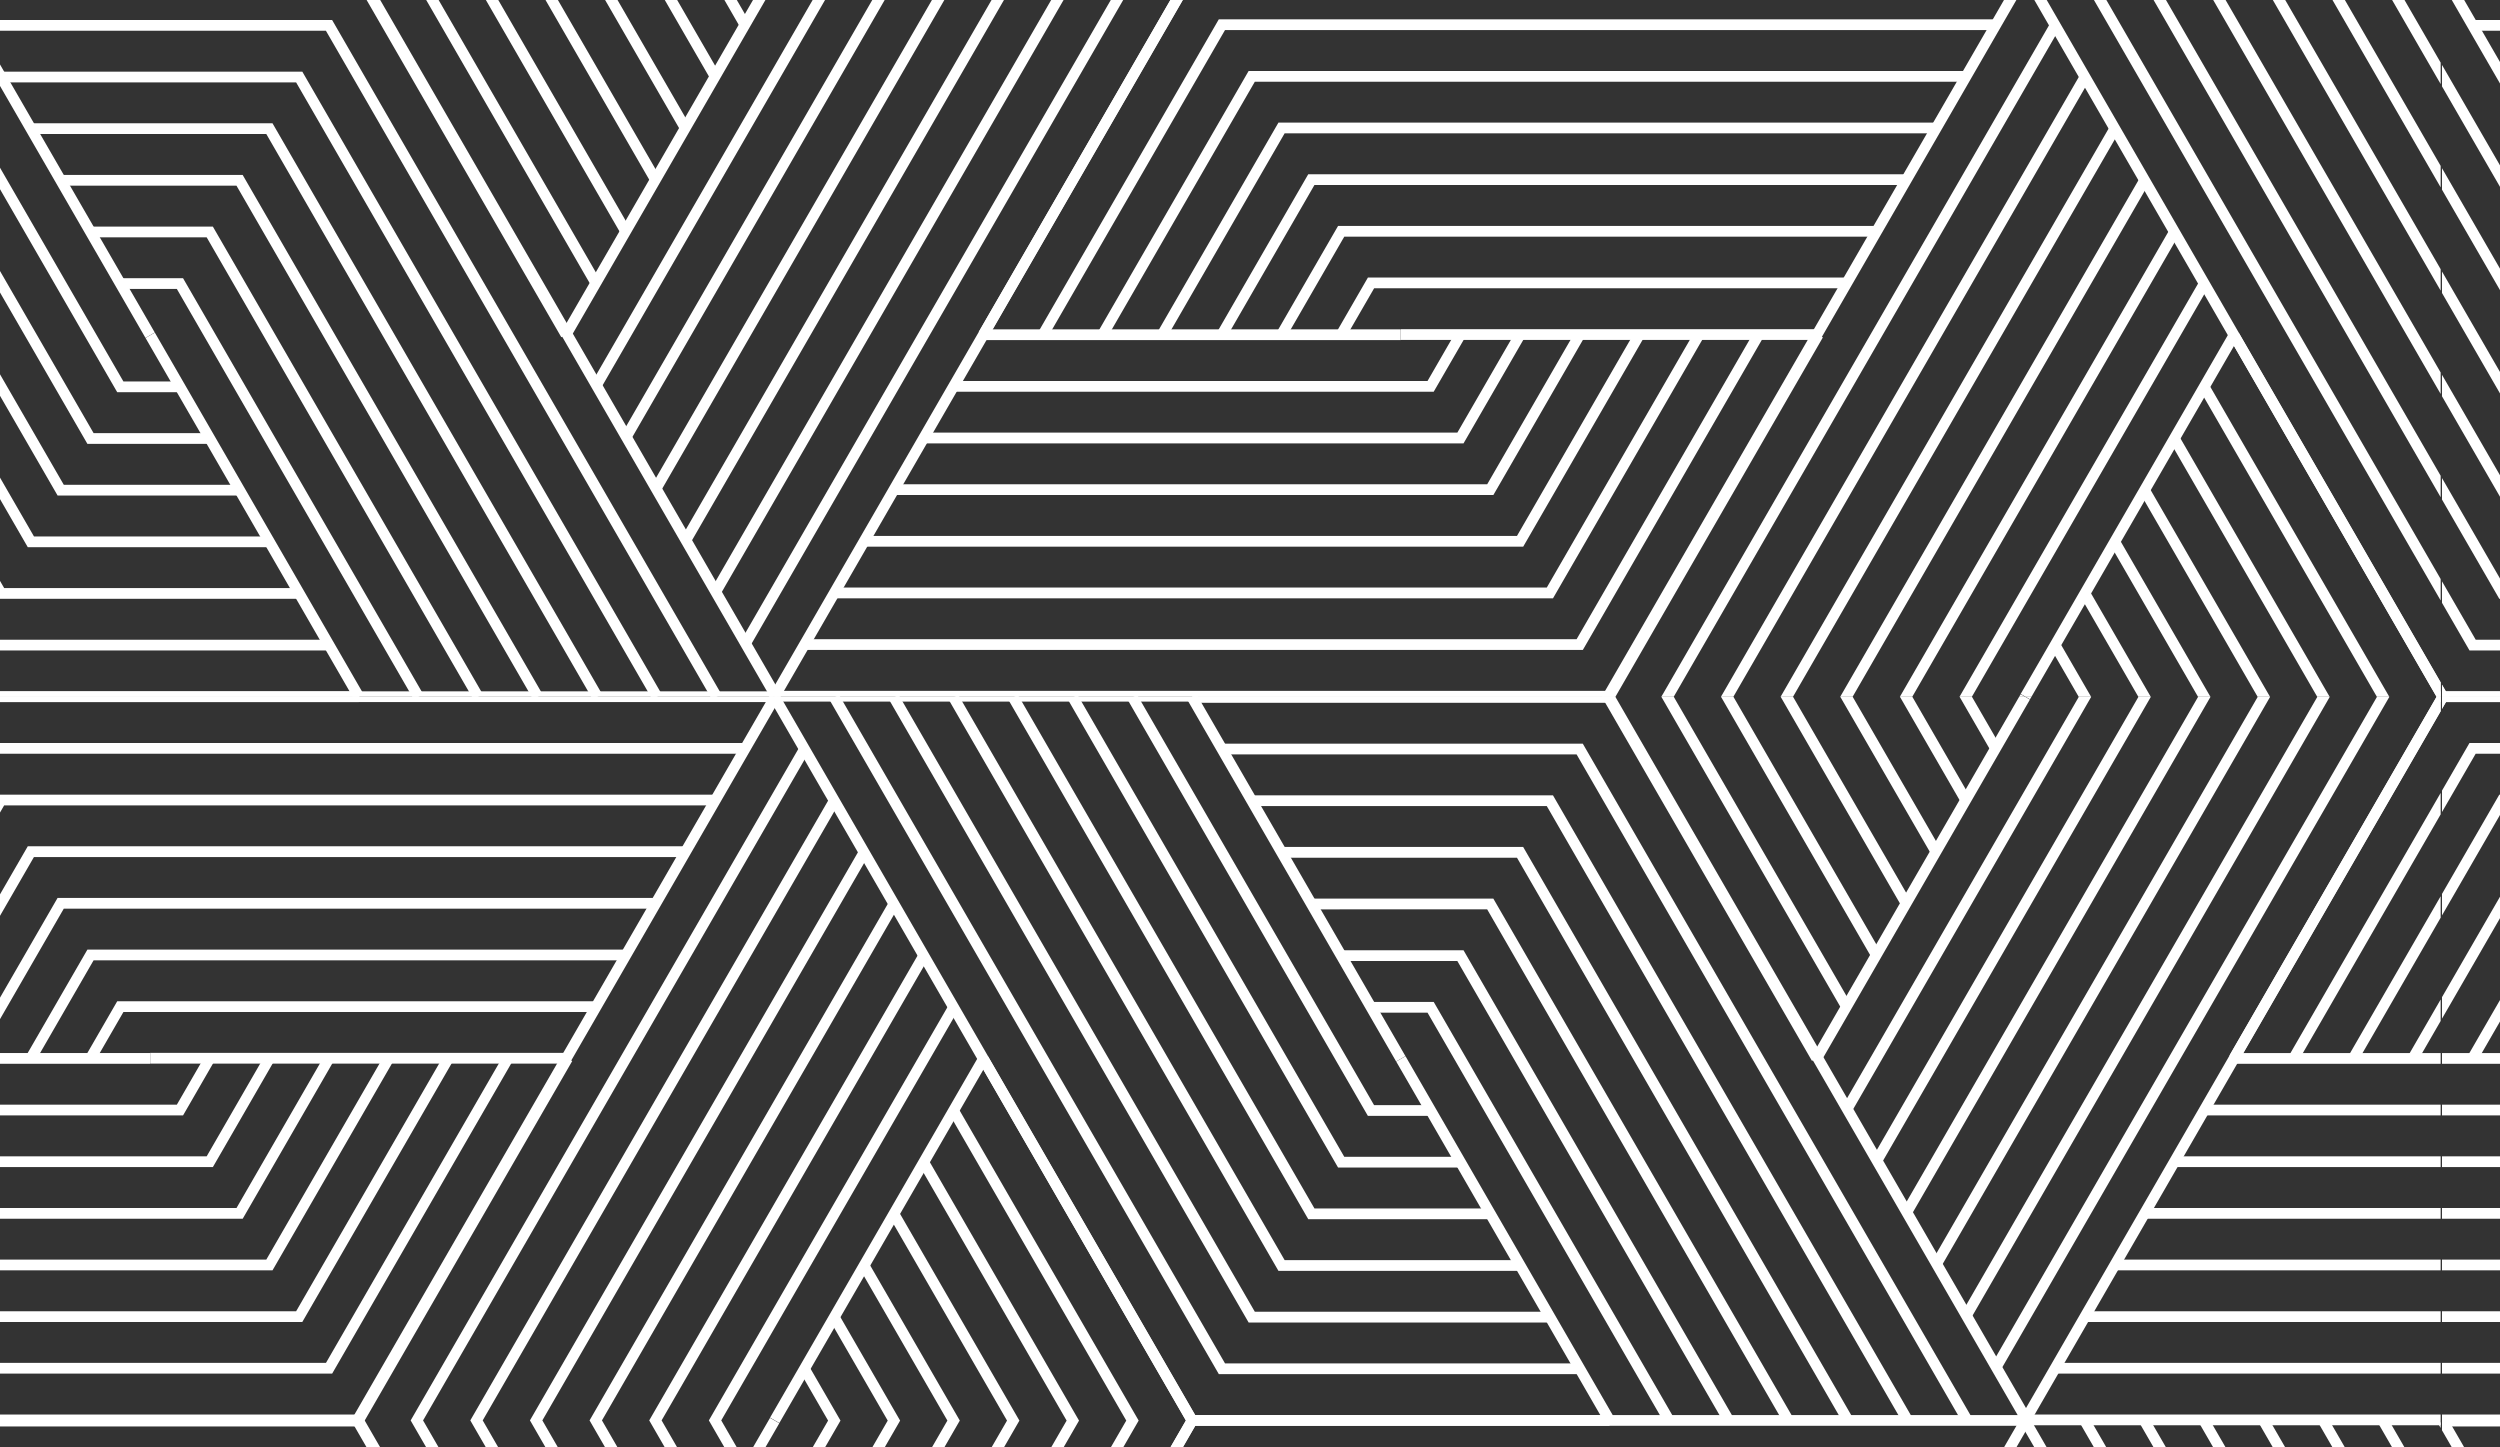 <svg id="Layer_1" data-name="Layer 1" xmlns="http://www.w3.org/2000/svg" xmlns:xlink="http://www.w3.org/1999/xlink" viewBox="0 0 931 539"><rect x="0" y="0" width="931" height="539" fill="#333333" stroke="none"/><defs><style>.cls-1{fill:none;}.cls-2{clip-path:url(#clip-path);}.cls-3{clip-path:url(#clip-path-2);}.cls-4{fill:#fff;}.cls-5{clip-path:url(#clip-path-3);}.cls-6{clip-path:url(#clip-path-4);}.cls-7{clip-path:url(#clip-path-5);}</style><clipPath id="clip-path"><rect class="cls-1" width="931" height="539"/></clipPath><clipPath id="clip-path-2"><rect class="cls-1" x="909.4" y="-279.5" width="931" height="539"/></clipPath><clipPath id="clip-path-3"><rect class="cls-1" x="909.4" y="259.5" width="931" height="539"/></clipPath><clipPath id="clip-path-4"><rect class="cls-1" x="-22.1" y="-279.5" width="931" height="539"/></clipPath><clipPath id="clip-path-5"><rect class="cls-1" x="-22.1" y="259.5" width="931" height="539"/></clipPath></defs><title>pattern_hex-light</title><g class="cls-2"><g class="cls-3"><polygon class="cls-4" points="755.97 529.78 752.51 527.78 907.38 259.53 830.23 125.91 833.7 123.91 912 259.53 911.42 260.53 755.97 529.78"/><polygon class="cls-4" points="1065.13 261.46 908.53 261.46 752.51 -8.79 755.97 -10.79 910.84 257.46 1065.13 257.46 1065.13 261.46"/><polygon class="cls-4" points="1054.04 242.23 919.64 242.23 774.71 -8.79 778.18 -10.79 921.95 238.23 1054.04 238.23 1054.04 242.23"/><polygon class="cls-4" points="1042.93 223 930.74 223 796.92 -8.79 800.38 -10.79 933.05 219 1042.93 219 1042.93 223"/><polygon class="cls-4" points="1031.83 203.77 941.84 203.77 819.13 -8.78 822.59 -10.78 944.15 199.77 1031.83 199.77 1031.83 203.77"/><polygon class="cls-4" points="952.95 184.54 841.33 -8.79 844.79 -10.79 955.26 180.54 1020.72 180.53 1020.72 184.53 952.95 184.54"/><polygon class="cls-4" points="1009.62 165.3 964.05 165.3 863.55 -8.78 867.01 -10.78 966.36 161.3 1009.62 161.3 1009.62 165.3"/><polygon class="cls-4" points="998.51 146.06 975.15 146.06 885.75 -8.79 889.21 -10.79 977.46 142.06 998.51 142.06 998.51 146.06"/><rect class="cls-4" x="946.55" y="-20.2" width="4" height="155.43" transform="translate(98.31 481.94) rotate(-30)"/><polygon class="cls-4" points="1218.85 260.46 1063.98 -7.78 909.69 -7.78 909.69 -11.78 1066.29 -11.78 1222.32 258.46 1218.85 260.46"/><polygon class="cls-4" points="1196.64 260.47 1052.87 11.45 920.78 11.45 920.78 7.45 1055.18 7.45 1200.11 258.47 1196.64 260.47"/><polygon class="cls-4" points="833.69 395.09 830.23 393.09 908.53 257.46 1220.58 257.46 1220.58 261.46 910.84 261.46 833.69 395.09"/></g><g class="cls-5"><polygon class="cls-4" points="1065.13 800.46 908.53 800.46 752.51 530.21 755.97 528.21 910.84 796.46 1065.13 796.46 1065.13 800.46"/><polygon class="cls-4" points="1054.04 781.23 919.64 781.23 774.71 530.21 778.18 528.21 921.95 777.23 1054.04 777.23 1054.04 781.23"/><polygon class="cls-4" points="1042.93 762 930.74 762 796.92 530.21 800.38 528.21 933.05 758 1042.93 758 1042.93 762"/><polygon class="cls-4" points="1031.83 742.77 941.84 742.77 819.13 530.22 822.59 528.22 944.15 738.77 1031.83 738.77 1031.83 742.77"/><polygon class="cls-4" points="952.95 723.54 841.33 530.21 844.79 528.21 955.26 719.54 1020.72 719.53 1020.72 723.53 952.95 723.54"/><polygon class="cls-4" points="1009.62 704.3 964.05 704.3 863.55 530.22 867.01 528.22 966.36 700.3 1009.62 700.3 1009.62 704.3"/><polygon class="cls-4" points="998.51 685.06 975.15 685.06 885.75 530.21 889.21 528.21 977.46 681.06 998.51 681.06 998.51 685.06"/><rect class="cls-4" x="946.55" y="518.8" width="4" height="155.43" transform="translate(-171.17 554.15) rotate(-30)"/><polygon class="cls-4" points="1218.85 799.47 1063.98 531.22 909.69 531.22 909.69 527.22 1066.29 527.22 1222.32 797.47 1218.85 799.47"/><polygon class="cls-4" points="755.97 529.78 752.51 527.78 907.38 259.53 830.23 125.91 833.7 123.91 912 259.53 911.42 260.53 755.97 529.78"/><polygon class="cls-4" points="1066.29 530.78 754.24 530.78 754.24 526.78 1063.98 526.78 1141.13 393.15 1144.59 395.15 1066.29 530.78"/><polygon class="cls-4" points="1055.19 511.54 765.34 511.54 765.34 507.54 1052.88 507.54 1118.93 393.15 1122.39 395.15 1055.19 511.54"/><polygon class="cls-4" points="1044.09 492.31 776.44 492.31 776.44 488.31 1041.78 488.31 1096.72 393.15 1100.18 395.15 1044.09 492.31"/><polygon class="cls-4" points="1032.98 473.08 787.55 473.08 787.55 469.08 1030.67 469.08 1074.51 393.15 1077.98 395.15 1032.98 473.08"/><polygon class="cls-4" points="1021.88 453.85 798.65 453.85 798.65 449.85 1019.58 449.85 1052.3 393.15 1055.77 395.15 1021.88 453.85"/><polygon class="cls-4" points="1010.77 434.61 809.76 434.61 809.76 430.61 1008.47 430.61 1030.09 393.15 1033.56 395.15 1010.77 434.61"/><polygon class="cls-4" points="999.66 415.38 820.86 415.38 820.86 411.38 997.36 411.38 1007.88 393.15 1011.34 395.15 999.66 415.38"/><rect class="cls-4" x="831.96" y="392.15" width="155.43" height="4"/><polygon class="cls-4" points="1065.13 261.46 908.53 261.46 752.51 -8.79 755.97 -10.79 910.84 257.46 1065.13 257.46 1065.13 261.46"/><polygon class="cls-4" points="1218.85 260.46 1063.98 -7.78 909.69 -7.78 909.69 -11.78 1066.29 -11.78 1222.32 258.46 1218.85 260.46"/><polygon class="cls-4" points="1196.64 260.47 1052.87 11.45 920.78 11.45 920.78 7.45 1055.18 7.45 1200.11 258.47 1196.64 260.47"/><polygon class="cls-4" points="833.69 395.09 830.23 393.09 908.53 257.46 1220.58 257.46 1220.58 261.46 910.84 261.46 833.69 395.09"/><polygon class="cls-4" points="855.89 395.09 852.43 393.09 919.63 276.7 1209.48 276.7 1209.48 280.7 921.93 280.7 855.89 395.09"/><polygon class="cls-4" points="878.11 395.09 874.64 393.09 930.74 295.93 1198.38 295.93 1198.38 299.93 933.05 299.93 878.11 395.09"/><polygon class="cls-4" points="900.31 395.09 896.84 393.09 941.84 315.16 1187.27 315.16 1187.27 319.16 944.14 319.16 900.31 395.09"/><polygon class="cls-4" points="922.52 395.09 919.06 393.09 952.94 334.39 1176.17 334.39 1176.17 338.39 955.25 338.39 922.52 395.09"/></g><g class="cls-6"><polygon class="cls-4" points="755.97 529.78 752.51 527.78 907.38 259.53 830.23 125.91 833.7 123.91 912 259.53 911.42 260.53 755.97 529.78"/><polygon class="cls-4" points="744.86 510.54 741.4 508.54 885.17 259.52 819.13 145.13 822.59 143.13 889.79 259.52 889.21 260.52 744.86 510.54"/><polygon class="cls-4" points="733.76 491.32 730.3 489.32 862.96 259.53 808.02 164.37 811.49 162.37 867.58 259.53 867.01 260.53 733.76 491.32"/><polygon class="cls-4" points="722.66 472.08 719.2 470.08 840.76 259.53 796.92 183.6 800.39 181.6 845.38 259.53 844.8 260.53 722.66 472.08"/><polygon class="cls-4" points="711.56 452.85 708.09 450.85 818.56 259.52 785.82 202.84 789.28 200.83 823.18 259.52 711.56 452.85"/><polygon class="cls-4" points="700.45 433.61 696.99 431.61 796.34 259.53 774.71 222.07 778.18 220.07 800.96 259.53 700.45 433.61"/><polygon class="cls-4" points="689.35 414.38 685.88 412.38 774.13 259.53 763.61 241.3 767.07 239.3 778.75 259.53 689.35 414.38"/><rect class="cls-4" x="637.65" y="324.85" width="155.43" height="4" transform="translate(74.61 782.93) rotate(-60)"/><polygon class="cls-4" points="1065.13 261.46 908.53 261.46 752.51 -8.79 755.97 -10.79 910.84 257.46 1065.13 257.46 1065.13 261.46"/><polygon class="cls-4" points="1054.04 242.23 919.64 242.23 774.71 -8.79 778.18 -10.79 921.95 238.23 1054.04 238.23 1054.04 242.23"/><polygon class="cls-4" points="1042.93 223 930.74 223 796.92 -8.79 800.38 -10.79 933.05 219 1042.93 219 1042.93 223"/><polygon class="cls-4" points="1031.83 203.77 941.84 203.77 819.13 -8.78 822.59 -10.78 944.15 199.77 1031.83 199.77 1031.83 203.77"/><polygon class="cls-4" points="952.95 184.54 841.33 -8.79 844.79 -10.79 955.26 180.54 1020.72 180.53 1020.72 184.53 952.95 184.54"/><polygon class="cls-4" points="1009.62 165.3 964.05 165.3 863.55 -8.78 867.01 -10.78 966.36 161.3 1009.62 161.3 1009.62 165.3"/><polygon class="cls-4" points="998.51 146.06 975.15 146.06 885.75 -8.79 889.21 -10.79 977.46 142.06 998.51 142.06 998.51 146.06"/><rect class="cls-4" x="946.55" y="-20.2" width="4" height="155.43" transform="translate(98.31 481.94) rotate(-30)"/><polygon class="cls-4" points="674.78 395.08 596.48 259.46 752.51 -10.79 755.97 -8.79 601.1 259.46 678.24 393.08 674.78 395.08"/><polygon class="cls-4" points="685.88 375.86 618.68 259.47 619.26 258.47 763.61 8.45 767.08 10.45 623.3 259.47 689.35 373.86 685.88 375.86"/><polygon class="cls-4" points="696.99 356.62 640.89 259.46 641.47 258.46 774.72 27.67 778.18 29.67 645.51 259.46 700.45 354.62 696.99 356.62"/><polygon class="cls-4" points="708.09 337.39 663.1 259.46 663.67 258.46 785.81 46.91 789.28 48.91 667.72 259.46 711.55 335.39 708.09 337.39"/><polygon class="cls-4" points="719.2 318.15 685.3 259.46 796.92 66.14 800.38 68.14 689.92 259.46 722.66 316.15 719.2 318.15"/><polygon class="cls-4" points="730.3 298.92 707.52 259.46 808.02 85.38 811.49 87.38 712.14 259.46 733.76 296.92 730.3 298.92"/><polygon class="cls-4" points="741.4 279.69 729.73 259.46 819.13 104.61 822.59 106.61 734.34 259.46 744.87 277.69 741.4 279.69"/><rect class="cls-4" x="715.39" y="190.14" width="155.43" height="4" transform="translate(230.14 782.9) rotate(-60)"/><polygon class="cls-4" points="833.69 395.09 830.23 393.09 908.53 257.46 1220.58 257.46 1220.58 261.46 910.84 261.46 833.69 395.09"/><polygon class="cls-4" points="599.38 530.96 442.78 530.96 286.75 260.71 290.22 258.71 445.09 526.96 599.38 526.96 599.38 530.96"/><polygon class="cls-4" points="588.29 511.73 453.89 511.73 308.96 260.71 312.43 258.71 456.2 507.73 588.29 507.73 588.29 511.73"/><polygon class="cls-4" points="577.18 492.5 464.99 492.5 331.17 260.71 334.63 258.71 467.3 488.5 577.18 488.5 577.18 492.5"/><polygon class="cls-4" points="566.08 473.27 476.09 473.27 353.38 260.72 356.84 258.72 478.4 469.27 566.08 469.27 566.08 473.27"/><polygon class="cls-4" points="487.2 454.04 375.58 260.71 379.04 258.71 489.51 450.04 554.97 450.03 554.97 454.03 487.2 454.04"/><polygon class="cls-4" points="543.87 434.8 498.3 434.8 397.8 260.72 401.26 258.72 500.61 430.8 543.87 430.8 543.87 434.8"/><polygon class="cls-4" points="532.76 415.56 509.4 415.56 420 260.71 423.46 258.71 511.71 411.56 532.76 411.56 532.76 415.56"/><rect class="cls-4" x="480.79" y="249.3" width="4" height="155.43" transform="translate(-98.82 285.19) rotate(-30)"/><polygon class="cls-4" points="209.03 664.58 130.73 528.96 286.76 258.71 290.22 260.71 135.35 528.96 212.49 662.58 209.03 664.58"/><polygon class="cls-4" points="753.1 529.97 598.23 261.72 443.94 261.72 443.94 257.72 600.54 257.72 756.57 527.97 753.1 529.97"/><polygon class="cls-4" points="133.63 261.46 -22.97 261.46 -179 -8.79 -175.53 -10.79 -20.66 257.46 133.63 257.46 133.63 261.46"/><polygon class="cls-4" points="122.54 242.23 -11.86 242.23 -156.79 -8.79 -153.32 -10.79 -9.55 238.23 122.54 238.23 122.54 242.23"/><polygon class="cls-4" points="111.43 223 -0.76 223 -134.58 -8.79 -131.12 -10.79 1.55 219 111.43 219 111.43 223"/><polygon class="cls-4" points="100.33 203.77 10.34 203.77 -112.38 -8.78 -108.91 -10.78 12.65 199.77 100.33 199.77 100.33 203.77"/><polygon class="cls-4" points="21.45 184.54 -90.17 -8.79 -86.71 -10.79 23.76 180.54 89.22 180.53 89.22 184.53 21.45 184.54"/><polygon class="cls-4" points="78.12 165.3 32.55 165.3 -67.95 -8.78 -64.49 -10.78 34.86 161.3 78.12 161.3 78.12 165.3"/><polygon class="cls-4" points="67.01 146.06 43.65 146.06 -45.75 -8.79 -42.28 -10.79 45.96 142.06 67.01 142.06 67.01 146.06"/><rect class="cls-4" x="15.04" y="-20.2" width="4" height="155.43" transform="translate(-26.47 16.23) rotate(-30)"/><polygon class="cls-4" points="287.35 260.46 132.48 -7.78 -21.81 -7.78 -21.81 -11.78 134.79 -11.78 290.81 258.46 287.35 260.46"/><polygon class="cls-4" points="265.14 260.47 121.37 11.45 -10.72 11.45 -10.72 7.45 123.68 7.45 268.61 258.47 265.14 260.47"/><polygon class="cls-4" points="242.94 260.47 110.27 30.68 0.39 30.68 0.39 26.68 112.58 26.68 246.4 258.47 242.94 260.47"/><polygon class="cls-4" points="220.73 260.46 99.17 49.91 11.49 49.91 11.49 45.91 101.48 45.91 224.19 258.46 220.73 260.46"/><polygon class="cls-4" points="198.53 260.46 88.06 69.14 22.6 69.15 22.6 65.15 90.37 65.14 201.99 258.46 198.53 260.46"/><polygon class="cls-4" points="176.31 260.46 76.96 88.38 33.7 88.38 33.7 84.38 79.27 84.38 179.77 258.46 176.31 260.46"/><polygon class="cls-4" points="154.11 260.46 65.86 107.61 44.81 107.61 44.81 103.61 68.17 103.61 157.57 258.46 154.11 260.46"/><rect class="cls-4" x="92.78" y="114.45" width="4" height="155.43" transform="translate(-83.38 73.13) rotate(-30)"/><polygon class="cls-4" points="-97.81 395.09 -101.27 393.09 -22.97 257.46 289.08 257.46 289.08 261.46 -20.66 261.46 -97.81 395.09"/><polygon class="cls-4" points="290.22 260.28 286.75 258.28 441.63 -9.97 364.48 -143.59 367.94 -145.59 446.25 -9.97 290.22 260.28"/><polygon class="cls-4" points="279.11 241.04 275.65 239.04 419.42 -9.98 353.38 -124.37 356.84 -126.37 424.04 -9.98 279.11 241.04"/><polygon class="cls-4" points="268.01 221.82 264.55 219.82 397.21 -9.97 342.27 -105.13 345.74 -107.13 401.83 -9.97 268.01 221.82"/><polygon class="cls-4" points="256.91 202.58 253.45 200.58 375.01 -9.97 331.17 -85.9 334.64 -87.9 379.63 -9.97 256.91 202.58"/><polygon class="cls-4" points="245.81 183.35 242.34 181.35 352.81 -9.97 320.07 -66.67 323.53 -68.67 357.43 -9.97 245.81 183.35"/><polygon class="cls-4" points="234.7 164.11 231.24 162.11 330.59 -9.97 308.96 -47.43 312.43 -49.43 335.21 -9.97 234.7 164.11"/><polygon class="cls-4" points="223.6 144.88 220.13 142.88 308.38 -9.97 297.86 -28.2 301.32 -30.2 313 -9.97 223.6 144.88"/><rect class="cls-4" x="171.9" y="55.35" width="155.43" height="4" transform="translate(75.14 244.85) rotate(-60)"/><polygon class="cls-4" points="600.54 261.28 288.49 261.28 288.49 257.28 598.23 257.28 675.38 123.65 678.84 125.65 600.54 261.28"/><polygon class="cls-4" points="589.45 242.04 299.59 242.04 299.59 238.04 587.13 238.04 653.18 123.65 656.64 125.65 589.45 242.04"/><polygon class="cls-4" points="578.34 222.81 310.69 222.81 310.69 218.81 576.02 218.81 630.97 123.65 634.43 125.65 578.34 222.81"/><polygon class="cls-4" points="567.24 203.58 321.8 203.58 321.8 199.58 564.92 199.58 608.76 123.65 612.23 125.65 567.24 203.58"/><polygon class="cls-4" points="556.13 184.35 332.9 184.35 332.9 180.35 553.83 180.35 586.55 123.65 590.01 125.65 556.13 184.35"/><polygon class="cls-4" points="545.02 165.11 344.01 165.11 344.01 161.11 542.72 161.11 564.34 123.65 567.81 125.65 545.02 165.11"/><polygon class="cls-4" points="533.91 145.88 355.11 145.88 355.11 141.88 531.61 141.88 542.13 123.65 545.6 125.65 533.91 145.88"/><rect class="cls-4" x="366.21" y="122.65" width="155.43" height="4"/><polygon class="cls-4" points="209.03 125.58 130.73 -10.04 286.76 -280.29 290.22 -278.29 135.35 -10.04 212.49 123.58 209.03 125.58"/><polygon class="cls-4" points="220.13 106.36 152.93 -10.03 297.86 -261.06 301.32 -259.06 157.55 -10.03 223.59 104.36 220.13 106.36"/><polygon class="cls-4" points="231.24 87.12 175.14 -10.04 308.96 -241.83 312.43 -239.83 179.76 -10.04 234.7 85.12 231.24 87.12"/><polygon class="cls-4" points="242.34 67.89 197.35 -10.04 320.06 -222.59 323.53 -220.59 201.97 -10.04 245.8 65.89 242.34 67.89"/><polygon class="cls-4" points="253.44 48.66 219.55 -10.04 331.17 -203.36 334.63 -201.36 224.17 -10.04 256.91 46.65 253.44 48.66"/><polygon class="cls-4" points="264.55 29.42 241.77 -10.04 342.27 -184.12 345.74 -182.12 246.38 -10.04 268.01 27.42 264.55 29.42"/><polygon class="cls-4" points="275.65 10.19 263.98 -10.04 353.38 -164.89 356.84 -162.89 268.59 -10.04 279.12 8.19 275.65 10.19"/><polygon class="cls-4" points="367.94 125.59 364.48 123.59 442.78 -12.04 754.83 -12.04 754.83 -8.04 445.09 -8.04 367.94 125.59"/><polygon class="cls-4" points="390.14 125.59 386.68 123.59 453.88 7.2 743.73 7.2 743.73 11.2 456.19 11.2 390.14 125.59"/><polygon class="cls-4" points="412.36 125.59 408.89 123.59 464.99 26.43 732.63 26.43 732.63 30.43 467.3 30.43 412.36 125.59"/><polygon class="cls-4" points="434.56 125.59 431.09 123.59 476.09 45.66 721.52 45.66 721.52 49.66 478.39 49.66 434.56 125.59"/><polygon class="cls-4" points="456.77 125.59 453.31 123.59 487.19 64.89 710.42 64.89 710.42 68.89 489.5 68.89 456.77 125.59"/><polygon class="cls-4" points="478.98 125.59 475.51 123.59 498.3 84.13 699.31 84.13 699.31 88.13 500.61 88.13 478.98 125.59"/><polygon class="cls-4" points="501.19 125.59 497.73 123.59 509.41 103.36 688.21 103.36 688.21 107.36 511.72 107.36 501.19 125.59"/><rect class="cls-4" x="521.68" y="122.59" width="155.43" height="4"/></g><g class="cls-7"><polygon class="cls-4" points="1065.13 800.46 908.53 800.46 752.51 530.21 755.97 528.21 910.84 796.46 1065.13 796.46 1065.13 800.46"/><polygon class="cls-4" points="1054.04 781.23 919.64 781.23 774.71 530.21 778.18 528.21 921.95 777.23 1054.04 777.23 1054.04 781.23"/><polygon class="cls-4" points="1042.93 762 930.74 762 796.92 530.21 800.38 528.21 933.05 758 1042.93 758 1042.93 762"/><polygon class="cls-4" points="1031.83 742.77 941.84 742.77 819.13 530.22 822.59 528.22 944.15 738.77 1031.83 738.77 1031.83 742.77"/><polygon class="cls-4" points="952.95 723.54 841.33 530.21 844.79 528.21 955.26 719.54 1020.72 719.53 1020.72 723.53 952.95 723.54"/><polygon class="cls-4" points="1009.62 704.3 964.05 704.3 863.55 530.22 867.01 528.22 966.36 700.3 1009.62 700.3 1009.62 704.3"/><polygon class="cls-4" points="998.51 685.06 975.15 685.06 885.75 530.21 889.21 528.21 977.46 681.06 998.51 681.06 998.51 685.06"/><rect class="cls-4" x="946.55" y="518.8" width="4" height="155.43" transform="translate(-171.17 554.15) rotate(-30)"/><polygon class="cls-4" points="674.78 934.08 596.48 798.46 752.51 528.21 755.97 530.21 601.1 798.46 678.24 932.08 674.78 934.08"/><polygon class="cls-4" points="133.63 800.46 -22.97 800.46 -179 530.21 -175.53 528.21 -20.66 796.46 133.63 796.46 133.63 800.46"/><polygon class="cls-4" points="122.54 781.23 -11.86 781.23 -156.79 530.21 -153.32 528.21 -9.55 777.23 122.54 777.23 122.54 781.23"/><polygon class="cls-4" points="111.43 762 -0.76 762 -134.58 530.21 -131.12 528.21 1.55 758 111.43 758 111.43 762"/><polygon class="cls-4" points="100.33 742.77 10.34 742.77 -112.38 530.22 -108.91 528.22 12.65 738.77 100.33 738.77 100.33 742.77"/><polygon class="cls-4" points="21.45 723.54 -90.17 530.21 -86.71 528.21 23.76 719.54 89.22 719.53 89.22 723.53 21.45 723.54"/><polygon class="cls-4" points="78.12 704.3 32.55 704.3 -67.95 530.22 -64.49 528.22 34.86 700.3 78.12 700.3 78.12 704.3"/><polygon class="cls-4" points="67.01 685.06 43.65 685.06 -45.75 530.21 -42.28 528.21 45.96 681.06 67.01 681.06 67.01 685.06"/><rect class="cls-4" x="15.04" y="518.8" width="4" height="155.43" transform="translate(-295.95 88.43) rotate(-30)"/><polygon class="cls-4" points="287.35 799.47 132.48 531.22 -21.81 531.22 -21.81 527.22 134.79 527.22 290.81 797.47 287.35 799.47"/><polygon class="cls-4" points="755.97 529.78 752.51 527.78 907.38 259.53 830.23 125.91 833.7 123.91 912 259.53 911.42 260.53 755.97 529.78"/><polygon class="cls-4" points="744.86 510.54 741.4 508.54 885.17 259.52 819.13 145.13 822.59 143.13 889.79 259.52 889.21 260.52 744.86 510.54"/><polygon class="cls-4" points="733.76 491.32 730.3 489.32 862.96 259.53 808.02 164.37 811.49 162.37 867.58 259.53 867.01 260.53 733.76 491.32"/><polygon class="cls-4" points="722.66 472.08 719.2 470.08 840.76 259.53 796.92 183.6 800.39 181.6 845.38 259.53 844.8 260.53 722.66 472.08"/><polygon class="cls-4" points="711.56 452.85 708.09 450.85 818.56 259.52 785.82 202.84 789.28 200.83 823.18 259.52 711.56 452.85"/><polygon class="cls-4" points="700.45 433.61 696.99 431.61 796.34 259.53 774.71 222.07 778.18 220.07 800.96 259.53 700.45 433.61"/><polygon class="cls-4" points="689.35 414.38 685.88 412.38 774.13 259.53 763.61 241.3 767.07 239.3 778.75 259.53 689.35 414.38"/><rect class="cls-4" x="637.65" y="324.85" width="155.43" height="4" transform="translate(74.61 782.93) rotate(-60)"/><polygon class="cls-4" points="1066.29 530.78 754.24 530.78 754.24 526.78 1063.98 526.78 1141.13 393.15 1144.59 395.15 1066.29 530.78"/><polygon class="cls-4" points="1055.19 511.54 765.34 511.54 765.34 507.54 1052.88 507.54 1118.93 393.15 1122.39 395.15 1055.19 511.54"/><polygon class="cls-4" points="1044.09 492.31 776.44 492.31 776.44 488.31 1041.78 488.31 1096.72 393.15 1100.18 395.15 1044.09 492.31"/><polygon class="cls-4" points="1032.98 473.08 787.55 473.08 787.55 469.08 1030.67 469.08 1074.51 393.15 1077.98 395.15 1032.98 473.08"/><polygon class="cls-4" points="1021.88 453.85 798.65 453.85 798.65 449.85 1019.58 449.85 1052.3 393.15 1055.77 395.15 1021.88 453.85"/><polygon class="cls-4" points="1010.77 434.61 809.76 434.61 809.76 430.61 1008.47 430.61 1030.09 393.15 1033.56 395.15 1010.77 434.61"/><polygon class="cls-4" points="999.66 415.38 820.86 415.38 820.86 411.38 997.36 411.38 1007.88 393.15 1011.34 395.15 999.66 415.38"/><rect class="cls-4" x="831.96" y="392.15" width="155.43" height="4"/><polygon class="cls-4" points="1065.13 261.46 908.53 261.46 752.51 -8.79 755.97 -10.79 910.84 257.46 1065.13 257.46 1065.13 261.46"/><polygon class="cls-4" points="674.78 395.08 596.48 259.46 752.51 -10.79 755.97 -8.79 601.1 259.46 678.24 393.08 674.78 395.08"/><polygon class="cls-4" points="685.88 375.86 618.68 259.47 619.26 258.47 763.61 8.45 767.08 10.45 623.3 259.47 689.35 373.86 685.88 375.86"/><polygon class="cls-4" points="696.99 356.62 640.89 259.46 641.47 258.46 774.72 27.67 778.18 29.67 645.51 259.46 700.45 354.62 696.99 356.62"/><polygon class="cls-4" points="708.09 337.39 663.1 259.46 663.67 258.46 785.81 46.91 789.28 48.91 667.72 259.46 711.55 335.39 708.09 337.39"/><polygon class="cls-4" points="719.2 318.15 685.3 259.46 796.92 66.14 800.38 68.14 689.92 259.46 722.66 316.15 719.2 318.15"/><polygon class="cls-4" points="730.3 298.92 707.52 259.46 808.02 85.38 811.49 87.38 712.14 259.46 733.76 296.92 730.3 298.92"/><polygon class="cls-4" points="741.4 279.69 729.73 259.46 819.13 104.61 822.59 106.61 734.34 259.46 744.87 277.69 741.4 279.69"/><rect class="cls-4" x="715.39" y="190.14" width="155.43" height="4" transform="translate(230.14 782.9) rotate(-60)"/><polygon class="cls-4" points="833.69 395.09 830.23 393.09 908.53 257.46 1220.58 257.46 1220.58 261.46 910.84 261.46 833.69 395.09"/><polygon class="cls-4" points="855.89 395.09 852.43 393.09 919.63 276.7 1209.48 276.7 1209.48 280.7 921.93 280.7 855.89 395.09"/><polygon class="cls-4" points="878.11 395.09 874.64 393.09 930.74 295.93 1198.38 295.93 1198.38 299.93 933.05 299.93 878.11 395.09"/><polygon class="cls-4" points="900.31 395.09 896.84 393.09 941.84 315.16 1187.27 315.16 1187.27 319.16 944.14 319.16 900.31 395.09"/><polygon class="cls-4" points="290.22 799.28 286.75 797.28 441.63 529.03 364.48 395.41 367.94 393.41 446.25 529.03 290.22 799.28"/><polygon class="cls-4" points="279.11 780.04 275.65 778.04 419.42 529.02 353.38 414.63 356.84 412.63 424.04 529.02 279.11 780.04"/><polygon class="cls-4" points="268.01 760.82 264.55 758.82 397.21 529.03 342.27 433.87 345.74 431.87 401.83 529.03 268.01 760.82"/><polygon class="cls-4" points="256.91 741.58 253.45 739.58 375.01 529.03 331.17 453.1 334.64 451.1 379.63 529.03 256.91 741.58"/><polygon class="cls-4" points="245.81 722.35 242.34 720.35 352.81 529.02 320.07 472.33 323.53 470.33 357.43 529.02 245.81 722.35"/><polygon class="cls-4" points="234.7 703.11 231.24 701.11 330.59 529.03 308.96 491.57 312.43 489.57 335.21 529.03 234.7 703.11"/><polygon class="cls-4" points="223.6 683.88 220.13 681.88 308.38 529.03 297.86 510.8 301.32 508.8 313 529.03 223.6 683.88"/><rect class="cls-4" x="171.9" y="594.35" width="155.43" height="4" transform="translate(-391.64 514.33) rotate(-60)"/><polygon class="cls-4" points="599.38 530.96 442.78 530.96 286.75 260.71 290.22 258.71 445.09 526.96 599.38 526.96 599.38 530.96"/><polygon class="cls-4" points="588.29 511.73 453.89 511.73 308.96 260.71 312.43 258.71 456.2 507.73 588.29 507.73 588.29 511.73"/><polygon class="cls-4" points="577.18 492.5 464.99 492.5 331.17 260.71 334.63 258.71 467.3 488.5 577.18 488.5 577.18 492.5"/><polygon class="cls-4" points="566.08 473.27 476.09 473.27 353.38 260.72 356.84 258.72 478.4 469.27 566.08 469.27 566.08 473.27"/><polygon class="cls-4" points="487.2 454.04 375.58 260.71 379.04 258.71 489.51 450.04 554.97 450.03 554.97 454.03 487.2 454.04"/><polygon class="cls-4" points="543.87 434.8 498.3 434.8 397.8 260.72 401.26 258.72 500.61 430.8 543.87 430.8 543.87 434.8"/><polygon class="cls-4" points="532.76 415.56 509.4 415.56 420 260.71 423.46 258.71 511.71 411.56 532.76 411.56 532.76 415.56"/><rect class="cls-4" x="480.79" y="249.3" width="4" height="155.43" transform="translate(-98.82 285.19) rotate(-30)"/><polygon class="cls-4" points="209.03 664.58 130.73 528.96 286.76 258.71 290.22 260.71 135.35 528.96 212.49 662.58 209.03 664.58"/><polygon class="cls-4" points="220.13 645.36 152.93 528.97 297.86 277.94 301.32 279.94 157.55 528.97 223.59 643.36 220.13 645.36"/><polygon class="cls-4" points="231.24 626.12 175.14 528.96 308.96 297.17 312.43 299.17 179.76 528.96 234.7 624.12 231.24 626.12"/><polygon class="cls-4" points="242.34 606.89 197.35 528.96 320.06 316.41 323.53 318.41 201.97 528.96 245.8 604.89 242.34 606.89"/><polygon class="cls-4" points="253.44 587.65 219.55 528.96 331.17 335.64 334.63 337.64 224.17 528.96 256.91 585.65 253.44 587.65"/><polygon class="cls-4" points="264.55 568.42 241.77 528.96 342.27 354.88 345.74 356.88 246.38 528.96 268.01 566.42 264.55 568.42"/><polygon class="cls-4" points="275.65 549.19 263.98 528.96 353.38 374.11 356.84 376.11 268.59 528.96 279.12 547.19 275.65 549.19"/><rect class="cls-4" x="249.64" y="459.64" width="155.43" height="4" transform="translate(-236.11 514.3) rotate(-60)"/><polygon class="cls-4" points="753.1 529.97 598.23 261.72 443.94 261.72 443.94 257.72 600.54 257.72 756.57 527.97 753.1 529.97"/><polygon class="cls-4" points="730.89 529.97 587.12 280.94 455.03 280.94 455.03 276.94 589.43 276.94 734.36 527.97 730.89 529.97"/><polygon class="cls-4" points="708.69 529.97 576.02 300.18 466.14 300.18 466.14 296.18 578.33 296.18 712.15 527.97 708.69 529.97"/><polygon class="cls-4" points="686.48 529.96 564.92 319.41 477.24 319.41 477.24 315.41 567.23 315.41 689.95 527.96 686.48 529.96"/><polygon class="cls-4" points="664.28 529.96 553.82 338.64 488.35 338.65 488.35 334.65 556.12 334.64 667.74 527.96 664.28 529.96"/><polygon class="cls-4" points="642.06 529.96 542.71 357.88 499.45 357.88 499.45 353.88 545.02 353.88 645.52 527.96 642.06 529.96"/><polygon class="cls-4" points="619.86 529.97 531.61 377.12 510.56 377.12 510.56 373.12 533.92 373.12 623.32 527.97 619.86 529.97"/><rect class="cls-4" x="558.53" y="383.95" width="4" height="155.43" transform="translate(-155.73 342.08) rotate(-30)"/><polygon class="cls-4" points="367.94 664.59 364.48 662.59 442.78 526.97 754.83 526.97 754.83 530.97 445.09 530.97 367.94 664.59"/><polygon class="cls-4" points="134.79 530.78 -177.26 530.78 -177.26 526.78 132.48 526.78 209.63 393.15 213.09 395.15 134.79 530.78"/><polygon class="cls-4" points="123.69 511.54 -166.16 511.54 -166.16 507.54 121.39 507.54 187.43 393.15 190.89 395.15 123.69 511.54"/><polygon class="cls-4" points="112.58 492.31 -155.06 492.31 -155.06 488.31 110.28 488.31 165.22 393.15 168.68 395.15 112.58 492.31"/><polygon class="cls-4" points="101.48 473.08 -143.95 473.08 -143.95 469.08 99.17 469.08 143.01 393.15 146.48 395.15 101.48 473.08"/><polygon class="cls-4" points="90.39 453.85 -132.85 453.85 -132.85 449.85 88.08 449.85 120.8 393.15 124.26 395.15 90.39 453.85"/><polygon class="cls-4" points="79.28 434.61 -121.74 434.61 -121.74 430.61 76.97 430.61 98.59 393.15 102.06 395.15 79.28 434.61"/><polygon class="cls-4" points="68.17 415.38 -110.64 415.38 -110.64 411.38 65.86 411.38 76.38 393.15 79.84 395.15 68.17 415.38"/><rect class="cls-4" x="-99.54" y="392.15" width="155.43" height="4"/><polygon class="cls-4" points="133.63 261.46 -22.97 261.46 -179 -8.79 -175.53 -10.79 -20.66 257.46 133.63 257.46 133.63 261.46"/><polygon class="cls-4" points="287.35 260.46 132.48 -7.78 -21.81 -7.78 -21.81 -11.78 134.79 -11.78 290.81 258.46 287.35 260.46"/><polygon class="cls-4" points="265.14 260.47 121.37 11.45 -10.72 11.45 -10.72 7.45 123.68 7.45 268.61 258.47 265.14 260.47"/><polygon class="cls-4" points="242.94 260.47 110.27 30.68 0.39 30.68 0.39 26.68 112.58 26.68 246.4 258.47 242.94 260.47"/><polygon class="cls-4" points="220.73 260.46 99.17 49.91 11.49 49.91 11.49 45.91 101.48 45.91 224.19 258.46 220.73 260.46"/><polygon class="cls-4" points="198.53 260.46 88.06 69.14 22.6 69.15 22.6 65.15 90.37 65.14 201.99 258.46 198.53 260.46"/><polygon class="cls-4" points="176.31 260.46 76.96 88.38 33.7 88.38 33.7 84.38 79.27 84.38 179.77 258.46 176.31 260.46"/><polygon class="cls-4" points="154.11 260.46 65.86 107.61 44.81 107.61 44.81 103.61 68.17 103.61 157.57 258.46 154.11 260.46"/><rect class="cls-4" x="92.78" y="114.45" width="4" height="155.43" transform="translate(-83.38 73.13) rotate(-30)"/><polygon class="cls-4" points="-97.81 395.09 -101.27 393.09 -22.97 257.46 289.08 257.46 289.08 261.46 -20.66 261.46 -97.81 395.09"/><polygon class="cls-4" points="-75.61 395.09 -79.07 393.09 -11.87 276.7 277.98 276.7 277.98 280.7 -9.56 280.7 -75.61 395.09"/><polygon class="cls-4" points="-53.4 395.09 -56.86 393.09 -0.76 295.93 266.88 295.93 266.88 299.93 1.54 299.93 -53.4 395.09"/><polygon class="cls-4" points="-31.19 395.09 -34.66 393.09 10.34 315.16 255.77 315.16 255.77 319.16 12.64 319.16 -31.19 395.09"/><polygon class="cls-4" points="-8.98 395.09 -12.44 393.09 21.44 334.39 244.67 334.39 244.67 338.39 23.75 338.39 -8.98 395.09"/><polygon class="cls-4" points="13.23 395.09 9.76 393.09 32.55 353.63 233.56 353.63 233.56 357.63 34.85 357.63 13.23 395.09"/><polygon class="cls-4" points="35.44 395.09 31.98 393.09 43.66 372.86 222.46 372.86 222.46 376.86 45.97 376.86 35.44 395.09"/><rect class="cls-4" x="55.93" y="392.09" width="155.43" height="4"/><polygon class="cls-4" points="290.22 260.28 286.75 258.28 441.63 -9.97 364.48 -143.59 367.94 -145.59 446.25 -9.97 290.22 260.28"/><polygon class="cls-4" points="600.54 261.28 288.49 261.28 288.49 257.28 598.23 257.28 675.38 123.65 678.84 125.65 600.54 261.28"/></g></g></svg>